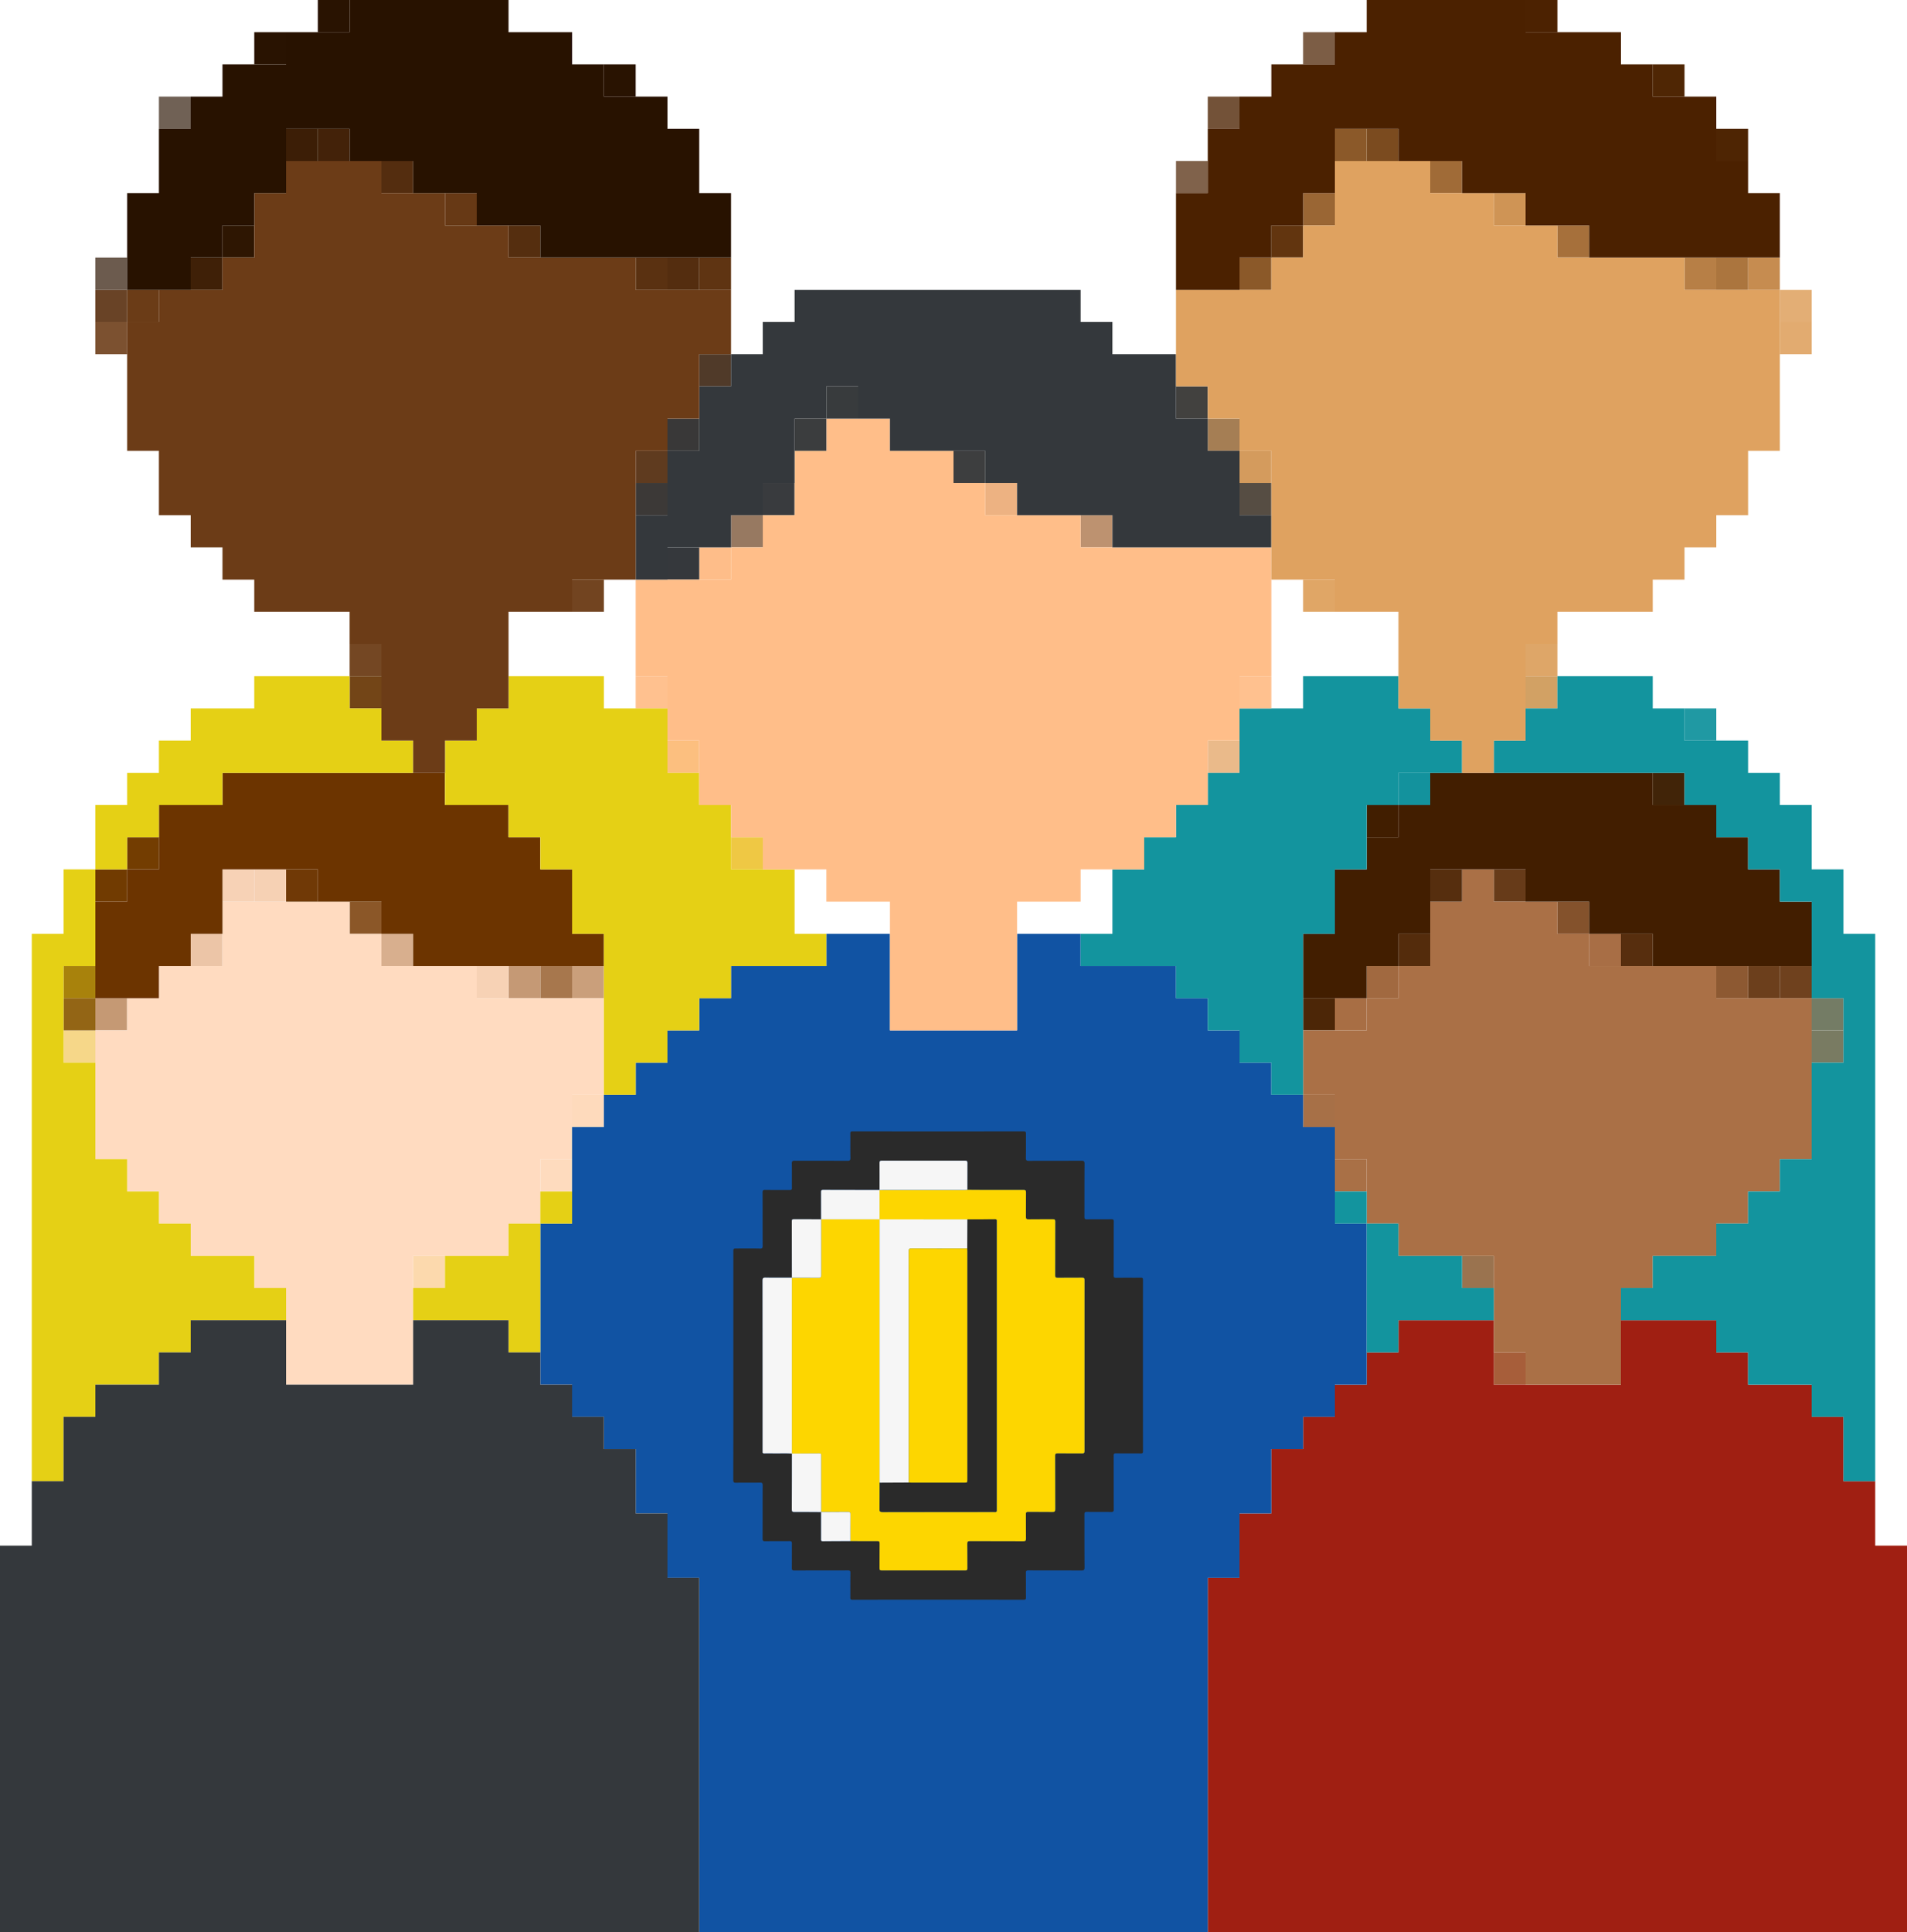 <svg xmlns="http://www.w3.org/2000/svg" width="312" height="316" viewBox="0 0 312 316">
  <g id="Layer_2" data-name="Layer 2">
    <g id="Layer_4_copy" data-name="Layer 4 copy">
      <g>
        <rect x="244.4" y="221.2" width="5.2" height="5.267" fill="#a75e3a"/>
        <polygon points="306.8 252.8 306.8 247.533 306.8 242.267 301.6 242.267 301.6 237 301.6 231.733 296.4 231.733 296.4 226.467 291.2 226.467 286 226.467 286 221.2 280.8 221.2 280.8 215.933 275.6 215.933 270.4 215.933 265.2 215.933 265.2 221.2 265.2 226.467 260 226.467 254.8 226.467 249.6 226.467 244.4 226.467 244.4 221.2 244.4 215.933 239.2 215.933 234 215.933 228.8 215.933 228.8 221.2 223.6 221.2 223.6 226.467 218.4 226.467 218.4 231.733 213.2 231.733 213.2 237 208 237 208 242.267 208 247.533 202.8 247.533 202.8 252.8 202.8 258.067 197.6 258.067 197.6 263.333 197.6 268.6 197.6 273.867 197.6 279.133 197.6 284.4 197.6 289.667 197.6 294.933 197.6 300.2 197.6 305.467 197.6 310.733 197.6 316 202.8 316 208 316 213.2 316 218.4 316 223.6 316 228.8 316 234 316 239.2 316 244.4 316 249.6 316 254.8 316 260 316 265.2 316 270.4 316 275.6 316 280.8 316 286 316 291.2 316 296.4 316 301.6 316 306.8 316 312 316 312 310.733 312 305.467 312 300.2 312 294.933 312 289.667 312 284.4 312 279.133 312 273.867 312 268.6 312 263.333 312 258.067 312 252.8 306.8 252.8" fill="#a01f12"/>
        <rect x="239.2" y="205.4" width="5.2" height="5.267" fill="#9a734f"/>
        <rect x="67.6" y="205.4" width="5.2" height="5.267" fill="#fcd9ad"/>
        <rect x="218.4" y="189.6" width="5.2" height="5.267" fill="#a97046"/>
        <rect x="88.4" y="189.6" width="5.2" height="5.267" fill="#fedbbe"/>
        <rect x="213.2" y="179.067" width="5.2" height="5.267" fill="#a77047"/>
        <rect x="93.6" y="179.067" width="5.2" height="5.267" fill="#fedabc"/>
        <rect x="296.4" y="168.533" width="5.2" height="5.267" fill="#797b62"/>
        <rect x="10.4" y="168.533" width="5.2" height="5.267" fill="#f6d789"/>
        <rect x="296.4" y="163.267" width="5.2" height="5.267" fill="#747c65"/>
        <rect x="218.4" y="163.267" width="5.2" height="5.267" fill="#a86e44"/>
        <rect x="213.2" y="163.267" width="5.2" height="5.267" fill="#4c2607"/>
        <rect x="15.6" y="163.267" width="5.2" height="5.267" fill="#c59974"/>
        <rect x="10.4" y="163.267" width="5.2" height="5.267" fill="#936515"/>
        <rect x="291.2" y="158" width="5.2" height="5.267" fill="#6f411e"/>
        <rect x="286" y="158" width="5.2" height="5.267" fill="#6c3f1c"/>
        <rect x="280.8" y="158" width="5.2" height="5.267" fill="#8d5932"/>
        <rect x="223.6" y="158" width="5.2" height="5.267" fill="#a16940"/>
        <rect x="93.6" y="158" width="5.2" height="5.267" fill="#ca9f7b"/>
        <rect x="88.4" y="158" width="5.2" height="5.267" fill="#a7774d"/>
        <rect x="83.2" y="158" width="5.2" height="5.267" fill="#c59975"/>
        <rect x="78" y="158" width="5.2" height="5.267" fill="#f7d2b5"/>
        <rect x="10.4" y="158" width="5.2" height="5.267" fill="#a8820c"/>
        <rect x="265.2" y="152.733" width="5.2" height="5.267" fill="#572e0e"/>
        <rect x="260" y="152.733" width="5.2" height="5.267" fill="#a86e45"/>
        <rect x="228.8" y="152.733" width="5.2" height="5.267" fill="#542c0c"/>
        <polygon points="218.4 200.133 218.4 194.867 218.4 189.6 218.4 184.333 213.2 184.333 213.2 179.067 208 179.067 208 173.8 202.8 173.8 202.8 168.533 197.6 168.533 197.6 163.267 192.4 163.267 192.4 158 187.2 158 182 158 176.8 158 176.8 152.733 171.6 152.733 166.4 152.733 166.4 158 166.4 163.267 166.4 168.533 161.2 168.533 156 168.533 150.8 168.533 145.6 168.533 145.6 163.267 145.6 158 145.6 152.733 140.4 152.733 135.2 152.733 135.2 158 130 158 124.8 158 119.6 158 119.6 163.267 114.4 163.267 114.4 168.533 109.2 168.533 109.2 173.8 104 173.8 104 179.067 98.8 179.067 98.8 184.333 93.6 184.333 93.6 189.6 93.6 194.867 93.6 200.133 88.4 200.133 88.4 205.4 88.4 210.667 88.4 215.933 88.4 221.2 88.4 226.467 93.6 226.467 93.6 231.733 98.8 231.733 98.8 237 104 237 104 242.267 104 247.533 109.2 247.533 109.2 252.8 109.2 258.067 114.4 258.067 114.4 263.333 114.4 268.6 114.4 273.867 114.4 279.133 114.4 284.4 114.4 289.667 114.4 294.933 114.4 300.2 114.4 305.467 114.4 310.733 114.4 316 119.6 316 124.8 316 130 316 135.2 316 140.4 316 145.6 316 150.8 316 156 316 161.2 316 166.4 316 171.6 316 176.8 316 182 316 187.2 316 192.4 316 197.6 316 197.6 310.733 197.6 305.467 197.6 300.2 197.6 294.933 197.6 289.667 197.6 284.4 197.6 279.133 197.6 273.867 197.6 268.6 197.6 263.333 197.6 258.067 202.8 258.067 202.8 252.8 202.8 247.533 208 247.533 208 242.267 208 237 213.2 237 213.2 231.733 218.4 231.733 218.4 226.467 223.6 226.467 223.6 221.2 223.6 215.933 223.6 210.667 223.6 205.4 223.6 200.133 218.4 200.133" fill="#1153a3"/>
        <rect x="62.4" y="152.733" width="5.2" height="5.267" fill="#d8af8e"/>
        <rect x="31.2" y="152.733" width="5.2" height="5.267" fill="#ecc5a7"/>
        <rect x="254.8" y="147.467" width="5.2" height="5.267" fill="#84522c"/>
        <rect x="57.2" y="147.467" width="5.2" height="5.267" fill="#8b5728"/>
        <polygon points="88.4 163.267 83.2 163.267 78 163.267 78 158 72.8 158 67.6 158 62.4 158 62.4 152.733 57.2 152.733 57.2 147.467 52 147.467 46.8 147.467 41.6 147.467 36.4 147.467 36.4 152.733 36.4 158 31.2 158 26 158 26 163.267 20.8 163.267 20.8 168.533 15.6 168.533 15.6 173.8 15.6 179.067 15.6 184.333 15.6 189.6 20.8 189.6 20.8 194.867 26 194.867 26 200.133 31.2 200.133 31.2 205.4 36.4 205.4 41.6 205.4 41.6 210.667 46.8 210.667 46.8 215.933 46.8 221.2 46.8 226.467 52 226.467 57.2 226.467 62.4 226.467 67.6 226.467 67.6 221.2 67.6 215.933 67.6 210.667 67.6 205.4 72.8 205.4 78 205.4 83.2 205.4 83.2 200.133 88.4 200.133 88.4 194.867 88.4 189.6 93.6 189.6 93.6 184.333 93.6 179.067 98.8 179.067 98.8 173.8 98.8 168.533 98.8 163.267 93.6 163.267 88.4 163.267" fill="#ffdbc0"/>
        <rect x="244.4" y="142.2" width="5.2" height="5.267" fill="#673b19"/>
        <polygon points="291.2 163.267 286 163.267 280.8 163.267 280.8 158 275.6 158 270.4 158 265.2 158 260 158 260 152.733 254.8 152.733 254.8 147.467 249.6 147.467 244.4 147.467 244.4 142.2 239.2 142.2 239.2 147.467 234 147.467 234 152.733 234 158 228.8 158 228.8 163.267 223.6 163.267 223.6 168.533 218.4 168.533 213.2 168.533 213.2 173.8 213.2 179.067 218.4 179.067 218.4 184.333 218.4 189.6 223.6 189.6 223.6 194.867 223.6 200.133 228.8 200.133 228.8 205.4 234 205.4 239.2 205.4 244.4 205.4 244.4 210.667 244.4 215.933 244.4 221.2 249.6 221.2 249.6 226.467 254.8 226.467 260 226.467 265.2 226.467 265.2 221.2 265.2 215.933 265.2 210.667 270.4 210.667 270.4 205.4 275.6 205.4 280.8 205.4 280.8 200.133 286 200.133 286 194.867 291.2 194.867 291.2 189.6 296.4 189.6 296.4 184.333 296.4 179.067 296.4 173.8 296.4 168.533 296.4 163.267 291.2 163.267" fill="#aa7046"/>
        <rect x="234" y="142.2" width="5.2" height="5.267" fill="#562e0e"/>
        <rect x="46.8" y="142.2" width="5.2" height="5.267" fill="#703906"/>
        <rect x="41.6" y="142.2" width="5.2" height="5.267" fill="#f6d1b4"/>
        <rect x="36.4" y="142.2" width="5.2" height="5.267" fill="#f7d2b6"/>
        <rect x="15.6" y="142.2" width="5.2" height="5.267" fill="#713b01"/>
        <rect x="119.6" y="136.933" width="5.2" height="5.267" fill="#efc844"/>
        <rect x="20.8" y="136.933" width="5.2" height="5.267" fill="#733d01"/>
        <rect x="223.6" y="131.667" width="5.2" height="5.267" fill="#411e00"/>
        <rect x="270.4" y="126.4" width="5.2" height="5.267" fill="#412408"/>
        <polygon points="291.2 142.2 286 142.2 286 136.933 280.8 136.933 280.8 131.667 275.6 131.667 270.4 131.667 270.4 126.4 265.2 126.4 260 126.4 254.8 126.4 249.6 126.4 244.4 126.4 239.2 126.4 234 126.4 234 131.667 228.8 131.667 228.8 136.933 223.6 136.933 223.6 142.2 218.4 142.2 218.4 147.467 218.4 152.733 213.2 152.733 213.2 158 213.2 163.267 218.4 163.267 223.6 163.267 223.6 158 228.8 158 228.8 152.733 234 152.733 234 147.467 234 142.2 239.2 142.2 244.4 142.2 249.6 142.2 249.6 147.467 254.8 147.467 260 147.467 260 152.733 265.2 152.733 270.4 152.733 270.4 158 275.6 158 280.8 158 286 158 291.2 158 296.4 158 296.4 152.733 296.4 147.467 291.2 147.467 291.2 142.2" fill="#421e00"/>
        <rect x="228.8" y="126.4" width="5.2" height="5.267" fill="#13929d"/>
        <polygon points="93.6 152.733 93.6 147.467 93.6 142.2 88.4 142.2 88.4 136.933 83.2 136.933 83.2 131.667 78 131.667 72.8 131.667 72.8 126.4 67.6 126.4 62.4 126.4 57.2 126.4 52 126.4 46.8 126.4 41.6 126.4 36.4 126.4 36.4 131.667 31.2 131.667 26 131.667 26 136.933 26 142.2 20.8 142.2 20.8 147.467 15.6 147.467 15.6 152.733 15.6 158 15.6 163.267 20.8 163.267 26 163.267 26 158 31.2 158 31.2 152.733 36.4 152.733 36.4 147.467 36.4 142.2 41.6 142.2 46.8 142.2 52 142.2 52 147.467 57.2 147.467 62.4 147.467 62.4 152.733 67.6 152.733 67.6 158 72.8 158 78 158 83.2 158 88.4 158 93.6 158 98.8 158 98.8 152.733 93.6 152.733" fill="#6c3400"/>
        <rect x="197.6" y="121.133" width="5.2" height="5.267" fill="#eaba8a"/>
        <rect x="109.2" y="121.133" width="5.2" height="5.267" fill="#fcbf7f"/>
        <rect x="275.6" y="115.867" width="5.2" height="5.267" fill="#2099a3"/>
        <rect x="249.6" y="110.6" width="5.2" height="5.267" fill="#d2a164"/>
        <g>
          <polygon points="301.6 152.733 301.6 147.467 301.6 142.2 296.4 142.2 296.4 136.933 296.4 131.667 291.2 131.667 291.2 126.4 286 126.4 286 121.133 280.8 121.133 275.6 121.133 275.6 115.867 270.4 115.867 270.4 110.6 265.2 110.6 260 110.6 254.8 110.6 254.8 115.867 249.6 115.867 249.6 121.133 244.4 121.133 244.4 126.4 249.6 126.4 254.8 126.4 260 126.4 265.2 126.4 270.4 126.4 275.6 126.4 275.6 131.667 280.8 131.667 280.8 136.933 286 136.933 286 142.2 291.2 142.2 291.2 147.467 296.4 147.467 296.4 152.733 296.4 158 296.4 163.267 301.6 163.267 301.6 168.533 301.6 173.8 296.4 173.8 296.4 179.067 296.4 184.333 296.4 189.6 291.2 189.6 291.2 194.867 286 194.867 286 200.133 280.8 200.133 280.8 205.4 275.6 205.4 270.4 205.4 270.4 210.667 265.2 210.667 265.2 215.933 270.4 215.933 275.6 215.933 280.8 215.933 280.8 221.2 286 221.2 286 226.467 291.2 226.467 296.4 226.467 296.4 231.733 301.6 231.733 301.6 237 301.6 242.267 306.8 242.267 306.8 237 306.8 231.733 306.8 226.467 306.8 221.2 306.8 215.933 306.8 210.667 306.8 205.4 306.8 200.133 306.8 194.867 306.8 189.6 306.8 184.333 306.8 179.067 306.8 173.8 306.8 168.533 306.8 163.267 306.8 158 306.8 152.733 301.6 152.733" fill="#13949e"/>
          <polygon points="239.2 205.4 234 205.4 228.8 205.4 228.8 200.133 223.6 200.133 223.6 205.4 223.6 210.667 223.6 215.933 223.6 221.2 228.8 221.2 228.8 215.933 234 215.933 239.2 215.933 244.4 215.933 244.4 210.667 239.2 210.667 239.2 205.4" fill="#13949e"/>
          <rect x="218.4" y="194.867" width="5.2" height="5.267" fill="#13949e"/>
          <polygon points="218.4 147.467 218.4 142.2 223.6 142.2 223.6 136.933 223.6 131.667 228.8 131.667 228.8 126.4 234 126.4 239.2 126.4 239.2 121.133 234 121.133 234 115.867 228.8 115.867 228.8 110.6 223.6 110.6 218.4 110.6 213.2 110.6 213.2 115.867 208 115.867 202.8 115.867 202.8 121.133 202.8 126.4 197.6 126.4 197.6 131.667 192.4 131.667 192.4 136.933 187.2 136.933 187.2 142.2 182 142.2 182 147.467 182 152.733 176.8 152.733 176.8 158 182 158 187.2 158 192.4 158 192.4 163.267 197.6 163.267 197.6 168.533 202.8 168.533 202.8 173.8 208 173.8 208 179.067 213.2 179.067 213.2 173.8 213.2 168.533 213.2 163.267 213.2 158 213.2 152.733 218.4 152.733 218.4 147.467" fill="#13949e"/>
        </g>
        <rect x="202.8" y="110.6" width="5.2" height="5.267" fill="#ffc18f"/>
        <rect x="104" y="110.6" width="5.2" height="5.267" fill="#ffc18f"/>
        <rect x="57.2" y="110.6" width="5.2" height="5.267" fill="#734517"/>
        <g>
          <polygon points="67.6 121.133 62.4 121.133 62.4 115.867 57.2 115.867 57.2 110.6 52 110.6 46.8 110.6 41.6 110.6 41.6 115.867 36.4 115.867 31.2 115.867 31.2 121.133 26 121.133 26 126.4 20.8 126.4 20.8 131.667 15.6 131.667 15.6 136.933 15.6 142.2 20.8 142.2 20.8 136.933 26 136.933 26 131.667 31.2 131.667 36.4 131.667 36.4 126.4 41.6 126.4 46.8 126.4 52 126.4 57.2 126.4 62.4 126.4 67.6 126.4 67.6 121.133" fill="#e5d015"/>
          <g>
            <polygon points="83.2 205.4 78 205.4 72.8 205.4 72.8 210.667 67.6 210.667 67.6 215.933 72.8 215.933 78 215.933 83.2 215.933 83.2 221.2 88.4 221.2 88.4 215.933 88.4 210.667 88.4 205.4 88.4 200.133 83.2 200.133 83.2 205.4" fill="#e5d015"/>
            <rect x="88.4" y="194.867" width="5.2" height="5.267" fill="#e5d015"/>
            <polygon points="130 152.733 130 147.467 130 142.2 124.8 142.2 119.6 142.2 119.6 136.933 119.6 131.667 114.4 131.667 114.4 126.4 109.2 126.4 109.2 121.133 109.2 115.867 104 115.867 98.8 115.867 98.8 110.6 93.6 110.6 88.4 110.6 83.2 110.6 83.2 115.867 78 115.867 78 121.133 72.8 121.133 72.8 126.4 72.8 131.667 78 131.667 83.2 131.667 83.2 136.933 88.4 136.933 88.4 142.2 93.6 142.2 93.6 147.467 93.6 152.733 98.8 152.733 98.8 158 98.8 163.267 98.8 168.533 98.8 173.8 98.8 179.067 104 179.067 104 173.8 109.2 173.8 109.2 168.533 114.4 168.533 114.4 163.267 119.6 163.267 119.6 158 124.8 158 130 158 135.2 158 135.2 152.733 130 152.733" fill="#e5d015"/>
            <polygon points="41.6 205.4 36.4 205.4 31.2 205.4 31.2 200.133 26 200.133 26 194.867 20.8 194.867 20.8 189.6 15.6 189.6 15.6 184.333 15.6 179.067 15.6 173.8 10.4 173.8 10.4 168.533 10.4 163.267 10.4 158 15.6 158 15.6 152.733 15.6 147.467 15.6 142.2 10.4 142.2 10.4 147.467 10.4 152.733 5.2 152.733 5.2 158 5.2 163.267 5.2 168.533 5.2 173.8 5.2 179.067 5.2 184.333 5.2 189.6 5.2 194.867 5.2 200.133 5.2 205.4 5.2 210.667 5.2 215.933 5.2 221.2 5.2 226.467 5.2 231.733 5.2 237 5.2 242.267 10.4 242.267 10.4 237 10.4 231.733 15.6 231.733 15.6 226.467 20.8 226.467 26 226.467 26 221.2 31.2 221.2 31.2 215.933 36.4 215.933 41.6 215.933 46.8 215.933 46.8 210.667 41.6 210.667 41.6 205.4" fill="#e5d015"/>
          </g>
        </g>
        <rect x="249.6" y="105.333" width="5.2" height="5.267" fill="#dea668"/>
        <rect x="57.2" y="105.333" width="5.2" height="5.267" fill="#744723"/>
        <rect x="213.2" y="94.8" width="5.2" height="5.267" fill="#e0a666"/>
        <rect x="93.6" y="94.8" width="5.2" height="5.267" fill="#724420"/>
        <rect x="114.4" y="89.533" width="5.2" height="5.267" fill="#febd89"/>
        <rect x="109.2" y="89.533" width="5.2" height="5.267" fill="#35383c"/>
        <rect x="176.8" y="84.267" width="5.2" height="5.267" fill="#bd9270"/>
        <rect x="119.6" y="84.267" width="5.2" height="5.267" fill="#977961"/>
        <rect x="202.8" y="79" width="5.2" height="5.267" fill="#564d43"/>
        <rect x="161.2" y="79" width="5.2" height="5.267" fill="#edb282"/>
        <rect x="124.8" y="79" width="5.2" height="5.267" fill="#393b3e"/>
        <rect x="104" y="79" width="5.2" height="5.267" fill="#3c3937"/>
        <rect x="202.8" y="73.733" width="5.2" height="5.267" fill="#d49b5d"/>
        <rect x="156" y="73.733" width="5.2" height="5.267" fill="#3d3e3f"/>
        <rect x="104" y="73.733" width="5.2" height="5.267" fill="#5f3b1f"/>
        <rect x="197.6" y="68.467" width="5.2" height="5.267" fill="#a57e54"/>
        <polygon points="202.8 89.533 197.6 89.533 192.4 89.533 187.2 89.533 182 89.533 176.8 89.533 176.8 84.267 171.6 84.267 166.4 84.267 161.2 84.267 161.2 79 156 79 156 73.733 150.8 73.733 145.6 73.733 145.6 68.467 140.4 68.467 135.2 68.467 135.2 73.733 130 73.733 130 79 130 84.267 124.8 84.267 124.8 89.533 119.6 89.533 119.6 94.8 114.4 94.8 109.2 94.8 104 94.8 104 100.067 104 105.333 104 110.6 109.2 110.6 109.2 115.867 109.2 121.133 114.4 121.133 114.4 126.4 114.4 131.667 119.6 131.667 119.6 136.933 124.8 136.933 124.8 142.2 130 142.2 135.2 142.2 135.2 147.467 140.4 147.467 145.6 147.467 145.6 152.733 145.6 158 145.6 163.267 145.6 168.533 150.8 168.533 156 168.533 161.2 168.533 166.4 168.533 166.4 163.267 166.4 158 166.4 152.733 166.4 147.467 171.6 147.467 176.8 147.467 176.8 142.2 182 142.2 187.2 142.2 187.2 136.933 192.4 136.933 192.4 131.667 197.6 131.667 197.6 126.4 197.6 121.133 202.8 121.133 202.8 115.867 202.8 110.6 208 110.6 208 105.333 208 100.067 208 94.8 208 89.533 202.8 89.533" fill="#ffbe89"/>
        <rect x="130" y="68.467" width="5.2" height="5.267" fill="#3b3d3e"/>
        <rect x="109.2" y="68.467" width="5.2" height="5.267" fill="#393838"/>
        <rect x="192.4" y="63.2" width="5.2" height="5.267" fill="#42413f"/>
        <rect x="135.2" y="63.2" width="5.2" height="5.267" fill="#383b3d"/>
        <rect x="114.4" y="57.933" width="5.2" height="5.267" fill="#503a29"/>
        <rect x="291.2" y="52.667" width="5.2" height="5.267" fill="#e2ab70"/>
        <rect x="15.6" y="52.667" width="5.2" height="5.267" fill="#7c5130"/>
        <rect x="291.2" y="47.4" width="5.2" height="5.267" fill="#e3ae75"/>
        <g>
          <polygon points="109.2 258.067 109.2 252.8 109.2 247.533 104 247.533 104 242.267 104 237 98.8 237 98.8 231.733 93.6 231.733 93.6 226.467 88.4 226.467 88.4 221.2 83.2 221.2 83.2 215.933 78 215.933 72.8 215.933 67.6 215.933 67.6 221.2 67.6 226.467 62.4 226.467 57.2 226.467 52 226.467 46.8 226.467 46.8 221.2 46.8 215.933 41.6 215.933 36.4 215.933 31.2 215.933 31.2 221.2 26 221.2 26 226.467 20.8 226.467 15.6 226.467 15.6 231.733 10.4 231.733 10.4 237 10.4 242.267 5.2 242.267 5.2 247.533 5.2 252.8 0 252.8 0 258.067 0 263.333 0 268.6 0 273.867 0 279.133 0 284.4 0 289.667 0 294.933 0 300.2 0 305.467 0 310.733 0 316 5.2 316 10.4 316 15.6 316 20.8 316 26 316 31.2 316 36.4 316 41.6 316 46.8 316 52 316 57.2 316 62.4 316 67.6 316 72.8 316 78 316 83.2 316 88.4 316 93.6 316 98.8 316 104 316 109.2 316 114.4 316 114.4 310.733 114.4 305.467 114.4 300.2 114.4 294.933 114.4 289.667 114.4 284.4 114.4 279.133 114.4 273.867 114.4 268.6 114.4 263.333 114.4 258.067 109.2 258.067" fill="#34383c"/>
          <polygon points="202.8 84.267 202.8 79 202.8 73.733 197.6 73.733 197.6 68.467 192.4 68.467 192.4 63.2 192.4 57.933 187.2 57.933 182 57.933 182 52.667 176.8 52.667 176.8 47.4 171.6 47.4 166.4 47.4 161.2 47.4 156 47.4 150.8 47.4 145.6 47.4 140.4 47.4 135.2 47.4 130 47.4 130 52.667 124.8 52.667 124.8 57.933 119.6 57.933 119.6 63.2 114.4 63.2 114.4 68.467 114.4 73.733 109.2 73.733 109.2 79 109.2 84.267 104 84.267 104 89.533 104 94.8 109.2 94.8 109.2 89.533 114.4 89.533 119.6 89.533 119.6 84.267 124.8 84.267 124.8 79 130 79 130 73.733 130 68.467 135.2 68.467 135.2 63.2 140.4 63.2 140.4 68.467 145.6 68.467 145.6 73.733 150.8 73.733 156 73.733 161.2 73.733 161.2 79 166.4 79 166.4 84.267 171.6 84.267 176.8 84.267 182 84.267 182 89.533 187.2 89.533 192.4 89.533 197.6 89.533 202.8 89.533 208 89.533 208 84.267 202.8 84.267" fill="#34383c"/>
        </g>
        <rect x="20.8" y="47.4" width="5.2" height="5.267" fill="#6b3c17"/>
        <rect x="15.6" y="47.4" width="5.2" height="5.267" fill="#694326"/>
        <rect x="286" y="42.133" width="5.2" height="5.267" fill="#c68c50"/>
        <rect x="280.8" y="42.133" width="5.2" height="5.267" fill="#ab753e"/>
        <rect x="275.6" y="42.133" width="5.2" height="5.267" fill="#b77f46"/>
        <rect x="202.8" y="42.133" width="5.2" height="5.267" fill="#8b5929"/>
        <rect x="114.4" y="42.133" width="5.2" height="5.267" fill="#5f3412"/>
        <rect x="109.2" y="42.133" width="5.2" height="5.267" fill="#542d0f"/>
        <rect x="104" y="42.133" width="5.2" height="5.267" fill="#5a3111"/>
        <rect x="31.2" y="42.133" width="5.2" height="5.267" fill="#3f2007"/>
        <rect x="15.6" y="42.133" width="5.2" height="5.267" fill="#6c5b4e"/>
        <rect x="254.8" y="36.867" width="5.2" height="5.267" fill="#a6703b"/>
        <rect x="208" y="36.867" width="5.2" height="5.267" fill="#62350f"/>
        <rect x="83.2" y="36.867" width="5.2" height="5.267" fill="#552e0f"/>
        <rect x="36.4" y="36.867" width="5.2" height="5.267" fill="#2e1602"/>
        <rect x="244.4" y="31.6" width="5.2" height="5.267" fill="#cf9455"/>
        <rect x="213.2" y="31.6" width="5.2" height="5.267" fill="#9a6634"/>
        <rect x="72.8" y="31.6" width="5.2" height="5.267" fill="#673915"/>
        <rect x="234" y="26.333" width="5.2" height="5.267" fill="#a06b37"/>
        <polygon points="286 47.4 280.8 47.4 275.6 47.4 275.6 42.133 270.4 42.133 265.2 42.133 260 42.133 254.8 42.133 254.8 36.867 249.6 36.867 244.4 36.867 244.4 31.6 239.2 31.6 234 31.6 234 26.333 228.8 26.333 223.6 26.333 218.4 26.333 218.4 31.6 218.4 36.867 213.2 36.867 213.2 42.133 208 42.133 208 47.4 202.8 47.4 197.6 47.4 192.4 47.4 192.4 52.667 192.4 57.933 192.4 63.2 197.6 63.2 197.6 68.467 202.8 68.467 202.8 73.733 208 73.733 208 79 208 84.267 208 89.533 208 94.8 213.2 94.8 218.4 94.8 218.4 100.067 223.6 100.067 228.8 100.067 228.8 105.333 228.8 110.6 228.8 115.867 234 115.867 234 121.133 239.2 121.133 239.2 126.4 244.4 126.4 244.4 121.133 249.6 121.133 249.6 115.867 249.6 110.6 249.6 105.333 254.8 105.333 254.8 100.067 260 100.067 265.2 100.067 270.4 100.067 270.4 94.8 275.6 94.8 275.6 89.533 280.8 89.533 280.8 84.267 286 84.267 286 79 286 73.733 291.2 73.733 291.2 68.467 291.2 63.2 291.2 57.933 291.2 52.667 291.2 47.4 286 47.4" fill="#dfa260"/>
        <rect x="192.4" y="26.333" width="5.2" height="5.267" fill="#80624b"/>
        <rect x="62.4" y="26.333" width="5.2" height="5.267" fill="#542d0f"/>
        <polygon points="114.4 47.4 109.2 47.4 104 47.4 104 42.133 98.8 42.133 93.6 42.133 88.4 42.133 83.2 42.133 83.2 36.867 78 36.867 72.8 36.867 72.8 31.6 67.6 31.6 62.4 31.6 62.4 26.333 57.2 26.333 52 26.333 46.8 26.333 46.8 31.6 41.6 31.6 41.6 36.867 41.6 42.133 36.4 42.133 36.4 47.4 31.2 47.4 26 47.4 26 52.667 20.8 52.667 20.8 57.933 20.8 63.2 20.8 68.467 20.8 73.733 26 73.733 26 79 26 84.267 31.2 84.267 31.2 89.533 36.4 89.533 36.4 94.8 41.6 94.8 41.6 100.067 46.8 100.067 52 100.067 57.2 100.067 57.2 105.333 62.4 105.333 62.4 110.6 62.4 115.867 62.4 121.133 67.6 121.133 67.6 126.4 72.8 126.4 72.8 121.133 78 121.133 78 115.867 83.2 115.867 83.2 110.6 83.2 105.333 83.2 100.067 88.4 100.067 93.6 100.067 93.6 94.8 98.8 94.8 104 94.8 104 89.533 104 84.267 104 79 104 73.733 109.2 73.733 109.2 68.467 114.4 68.467 114.4 63.2 114.4 57.933 119.6 57.933 119.6 52.667 119.6 47.4 114.4 47.4" fill="#6c3c17"/>
        <rect x="280.8" y="21.067" width="5.2" height="5.267" fill="#4e2503"/>
        <rect x="223.6" y="21.067" width="5.2" height="5.267" fill="#7b4b1f"/>
        <rect x="218.4" y="21.067" width="5.2" height="5.267" fill="#8b5929"/>
        <rect x="52" y="21.067" width="5.2" height="5.267" fill="#432209"/>
        <rect x="46.8" y="21.067" width="5.2" height="5.267" fill="#3c1e06"/>
        <rect x="197.6" y="15.8" width="5.2" height="5.267" fill="#735238"/>
        <rect x="26" y="15.8" width="5.2" height="5.267" fill="#706155"/>
        <rect x="270.4" y="10.533" width="5.2" height="5.267" fill="#4f2604"/>
        <rect x="98.8" y="10.533" width="5.2" height="5.267" fill="#291301"/>
        <rect x="213.2" y="5.267" width="5.2" height="5.267" fill="#7c5d45"/>
        <rect x="41.6" y="5.267" width="5.2" height="5.267" fill="#291301"/>
        <rect x="249.6" width="5.2" height="5.267" fill="#4c2201"/>
        <polygon points="286 31.6 286 26.333 280.8 26.333 280.8 21.067 280.8 15.8 275.6 15.8 270.4 15.8 270.4 10.533 265.2 10.533 265.2 5.267 260 5.267 254.8 5.267 249.6 5.267 249.6 0 244.4 0 239.2 0 234 0 228.8 0 223.6 0 223.6 5.267 218.4 5.267 218.4 10.533 213.2 10.533 208 10.533 208 15.8 202.8 15.8 202.8 21.067 197.6 21.067 197.6 26.333 197.6 31.6 192.4 31.6 192.4 36.867 192.4 42.133 192.4 47.4 197.6 47.4 202.8 47.4 202.8 42.133 208 42.133 208 36.867 213.2 36.867 213.2 31.6 218.4 31.6 218.4 26.333 218.4 21.067 223.6 21.067 228.8 21.067 228.8 26.333 234 26.333 239.2 26.333 239.2 31.6 244.4 31.6 249.6 31.6 249.6 36.867 254.8 36.867 260 36.867 260 42.133 265.2 42.133 270.4 42.133 275.6 42.133 280.8 42.133 286 42.133 291.2 42.133 291.2 36.867 291.2 31.6 286 31.6" fill="#4b2100"/>
        <polygon points="114.4 26.333 114.4 21.067 109.2 21.067 109.2 15.8 104 15.8 98.8 15.8 98.8 10.533 93.6 10.533 93.6 5.267 88.4 5.267 83.2 5.267 83.2 0 78 0 72.8 0 67.6 0 62.4 0 57.2 0 57.2 5.267 52 5.267 46.8 5.267 46.8 10.533 41.6 10.533 36.4 10.533 36.4 15.8 31.2 15.8 31.2 21.067 26 21.067 26 26.333 26 31.6 20.8 31.6 20.8 36.867 20.8 42.133 20.8 47.4 26 47.4 31.2 47.4 31.2 42.133 36.4 42.133 36.4 36.867 41.6 36.867 41.6 31.6 46.8 31.6 46.8 26.333 46.8 21.067 52 21.067 57.2 21.067 57.2 26.333 62.4 26.333 67.6 26.333 67.6 31.6 72.8 31.6 78 31.6 78 36.867 83.2 36.867 88.4 36.867 88.4 42.133 93.6 42.133 98.8 42.133 104 42.133 109.2 42.133 114.4 42.133 119.6 42.133 119.6 36.867 119.6 31.6 114.4 31.6 114.4 26.333" fill="#281200"/>
        <rect x="52" width="5.2" height="5.267" fill="#291301"/>
        <g>
          <path d="M119.98,223.333V204.764c0-.561,0-.561.581-.561,1.257,0,2.515-.02,3.772.011.4.01.445-.128.444-.472-.013-2.892,0-5.784-.016-8.677,0-.34.069-.446.428-.44,1.341.024,2.682,0,4.023.016.278,0,.353-.079.35-.353-.013-1.327.013-2.655-.017-3.982-.009-.4.127-.467.488-.465,2.864.014,5.728,0,8.592.017.387,0,.522-.065.512-.489-.033-1.313,0-2.626-.019-3.94,0-.281.055-.376.36-.376q14,.014,28,0c.34,0,.383.124.38.414-.013,1.3.013,2.6-.017,3.9-.009.42.123.5.515.494,2.85-.018,5.7,0,8.55-.019.4,0,.538.065.534.511-.025,2.879-.007,5.757-.021,8.635,0,.336.062.45.426.444,1.327-.025,2.654,0,3.981-.018.31,0,.4.069.394.388-.014,2.92,0,5.84-.017,8.76,0,.344.073.441.428.435,1.341-.024,2.683,0,4.024-.016.27,0,.346.066.346.343q-.012,14.02,0,28.041c0,.274-.07.354-.346.352-1.356-.014-2.711,0-4.066-.015-.324-.005-.386.093-.384.4.011,2.92,0,5.84.015,8.76,0,.349-.09.441-.437.435-1.313-.022-2.627.007-3.94-.019-.365-.007-.425.109-.423.443.013,2.878-.005,5.757.02,8.635,0,.445-.131.513-.532.51-2.878-.017-5.757,0-8.635-.018-.355,0-.435.093-.43.437.022,1.327,0,2.654.015,3.982,0,.28-.053.38-.36.38q-14.021-.014-28.041,0c-.287,0-.339-.091-.337-.352.012-1.341-.01-2.683.016-4.023.007-.366-.109-.423-.442-.422-2.906.014-5.812,0-8.718.017-.358,0-.433-.1-.428-.439.021-1.313,0-2.627.016-3.94,0-.315-.059-.429-.405-.423-1.327.022-2.655,0-3.982.017-.329.005-.416-.084-.414-.414.013-2.906,0-5.812.017-8.718,0-.38-.1-.462-.465-.456-1.3.023-2.6-.011-3.9.021-.405.009-.444-.142-.444-.48Q119.987,232.68,119.98,223.333ZM134.341,247.3q0,2.219,0,4.438c0,.189-.023.344.266.34,1.506-.019,3.013-.017,4.519-.023,1.467.006,2.933.021,4.4.009.313,0,.4.077.393.392-.019,1.341,0,2.682-.014,4.023,0,.276.047.384.358.383q6.831-.015,13.661,0c.276,0,.354-.079.351-.352-.013-1.327.008-2.655-.015-3.981-.006-.363.079-.468.457-.466,2.905.018,5.81,0,8.716.018.358,0,.438-.1.433-.445-.019-1.327,0-2.654-.014-3.981,0-.3.081-.376.374-.373,1.313.015,2.626-.007,3.939.015.371.006.493-.077.491-.475-.019-2.906-.006-5.811-.018-8.717,0-.312.081-.4.4-.4,1.34.017,2.682,0,4.022.013.287,0,.381-.073.381-.373q-.012-14,0-27.993c0-.293-.074-.377-.37-.373-1.341.015-2.682-.006-4.023.015-.343.006-.407-.106-.405-.421.011-2.92,0-5.839.013-8.759,0-.3-.064-.407-.389-.4-1.326.019-2.654,0-3.98.017-.359.006-.438-.108-.433-.447.02-1.313,0-2.626.016-3.939,0-.336-.1-.417-.422-.415-1.955.015-3.911.01-5.866.007-1.1,0-2.206-.014-3.309-.021,0-1.465-.006-2.93.008-4.4,0-.283-.059-.378-.362-.378q-6.824.015-13.646,0c-.3,0-.368.084-.366.372.012,1.479,0,2.958,0,4.437l.006-.007q-4.623,0-9.244-.015c-.257,0-.328.063-.326.324.013,1.492.007,2.984.007,4.476l.006-.007c-1.478,0-2.956,0-4.434-.006-.243,0-.366.02-.365.325.015,3.082.012,6.163.014,9.245l.007-.006c-1.438,0-2.877.022-4.316,0-.408-.008-.494.1-.494.5q.02,13.872.01,27.742a1.82,1.82,0,0,1,0,.209c-.026.217.06.295.282.29.517-.013,1.034-.012,1.551,0,.99.017,1.981-.048,2.97.036l-.007-.007c0,3.043,0,6.086-.017,9.129,0,.367.117.426.448.423,1.451-.012,2.9,0,4.354.012Z" fill="#2a2a2a"/>
          <path d="M158.265,194.613c1.1.007,2.206.019,3.309.021,1.955,0,3.911.008,5.866-.007.325,0,.427.079.422.415-.019,1.313,0,2.626-.016,3.939,0,.339.074.453.433.447,1.326-.022,2.654,0,3.98-.017.325,0,.39.1.389.4-.011,2.92,0,5.839-.013,8.759,0,.315.062.427.405.421,1.341-.021,2.682,0,4.023-.015.3,0,.37.08.37.373q-.012,14,0,27.993c0,.3-.094.376-.381.373-1.34-.013-2.682,0-4.022-.013-.315,0-.4.084-.4.4.012,2.906,0,5.811.018,8.717,0,.4-.12.481-.491.475-1.313-.022-2.626,0-3.939-.015-.293,0-.378.078-.374.373.015,1.327-.005,2.654.014,3.981,0,.34-.075.447-.433.445-2.906-.015-5.811,0-8.716-.018-.378,0-.463.1-.457.466.023,1.326,0,2.654.015,3.981,0,.273-.075.352-.351.352q-6.829-.012-13.661,0c-.311,0-.361-.107-.358-.383.013-1.341-.005-2.682.014-4.023,0-.315-.08-.4-.393-.392-1.466.012-2.932,0-4.4-.009,0-1.448-.007-2.9.009-4.344,0-.316-.064-.424-.405-.419-1.462.02-2.924.008-4.386.008l.007.007q0-2.216-.006-4.431,0-2.4,0-4.808c0-.19.02-.354-.265-.351-1.5.017-3.009.019-4.514.026l.007.007c0-.14-.013-.279-.013-.418q0-13.988,0-27.974c0-.125.007-.251.011-.376l-.007.006c1.453,0,2.905-.011,4.357.01.354,0,.433-.1.431-.441-.012-3.044,0-6.089,0-9.133l-.006.007,9.567,0v42.655c0,.139.01.279.016.418-.006,1.439,0,2.878-.025,4.316-.008.388.1.48.482.479q9.053-.018,18.106-.01c.632,0,.574.1.574-.583q0-23.367,0-46.733c0-.1-.008-.2,0-.293.02-.209-.083-.257-.273-.255q-2.263.016-4.525.022L143.9,199.43l0-4.788-.006.007c.167,0,.334-.014.5-.014h13.365C157.931,194.634,158.1,194.62,158.265,194.613Z" fill="#fdd600"/>
          <path d="M129.568,208.978c0,.125-.011.251-.011.376q0,13.987,0,27.974c0,.139.008.278.013.418-.989-.084-1.98-.019-2.97-.036-.517-.009-1.034-.01-1.551,0-.222,0-.308-.073-.282-.29a1.82,1.82,0,0,0,0-.209q0-13.87-.01-27.742c0-.4.086-.507.494-.5C126.691,209,128.13,208.98,129.568,208.978Z" fill="#f6f6f6"/>
          <path d="M158.265,194.613c-.167.007-.334.021-.5.021H144.4c-.168,0-.335.009-.5.014,0-1.479.014-2.958,0-4.437,0-.288.068-.373.366-.372q6.824.015,13.646,0c.3,0,.364.095.362.378C158.259,191.683,158.265,193.148,158.265,194.613Z" fill="#f6f6f6"/>
          <path d="M143.9,194.642l0,4.788.007-.007-9.567,0c0-1.492.006-2.984-.007-4.476,0-.261.069-.325.326-.324Q139.281,194.645,143.9,194.642Z" fill="#f6f6f6"/>
          <path d="M134.346,199.42c0,3.044-.009,6.089,0,9.133,0,.342-.077.446-.431.441-1.452-.021-2.9-.01-4.357-.01,0-3.082,0-6.163-.014-9.245,0-.305.122-.327.365-.325C131.39,199.423,132.868,199.42,134.346,199.42Z" fill="#f6f6f6"/>
          <path d="M129.563,237.739c1.505-.007,3.009-.009,4.514-.026.285,0,.266.161.265.351q0,2.4,0,4.808,0,2.215.006,4.431c-1.451-.007-2.9-.024-4.354-.012-.331,0-.451-.056-.448-.423C129.565,243.825,129.561,240.782,129.563,237.739Z" fill="#f6f6f6"/>
          <path d="M134.341,247.3c1.462,0,2.924.012,4.386-.008.341-.005.409.1.405.419-.016,1.448-.008,2.9-.009,4.344-1.506.006-3.013,0-4.519.023-.289,0-.266-.151-.266-.34Q134.343,249.515,134.341,247.3Z" fill="#f6f6f6"/>
          <path d="M158.264,199.439q2.262-.009,4.525-.022c.19,0,.293.046.273.255-.009.1,0,.195,0,.293q0,23.367,0,46.733c0,.687.058.583-.574.583q-9.053,0-18.106.01c-.38,0-.49-.091-.482-.479.029-1.438.019-2.877.025-4.316l4.756-.022c.152.008.305.023.458.023h8.591c.537,0,.537,0,.537-.54q0-18.649,0-37.3c0-.153-.013-.306-.02-.459Z" fill="#2a2a2a"/>
          <path d="M158.264,199.439q-.011,2.381-.02,4.761c-3.045,0-6.091.008-9.136,0-.351,0-.434.089-.433.436q.017,8.885.008,17.769,0,10.037,0,20.074l-4.756.022c-.006-.139-.016-.279-.016-.418V199.423l-.007.007Z" fill="#f6f6f6"/>
          <path d="M148.679,242.474q0-10.036,0-20.074,0-8.885-.008-17.769c0-.347.082-.438.433-.436,3.045.013,6.091.006,9.136,0,.007.153.02.306.02.459q0,18.65,0,37.3c0,.539,0,.54-.537.54h-8.591C148.984,242.5,148.831,242.482,148.679,242.474Z" fill="#fdd600"/>
        </g>
      </g>
    </g>
  </g>
</svg>
